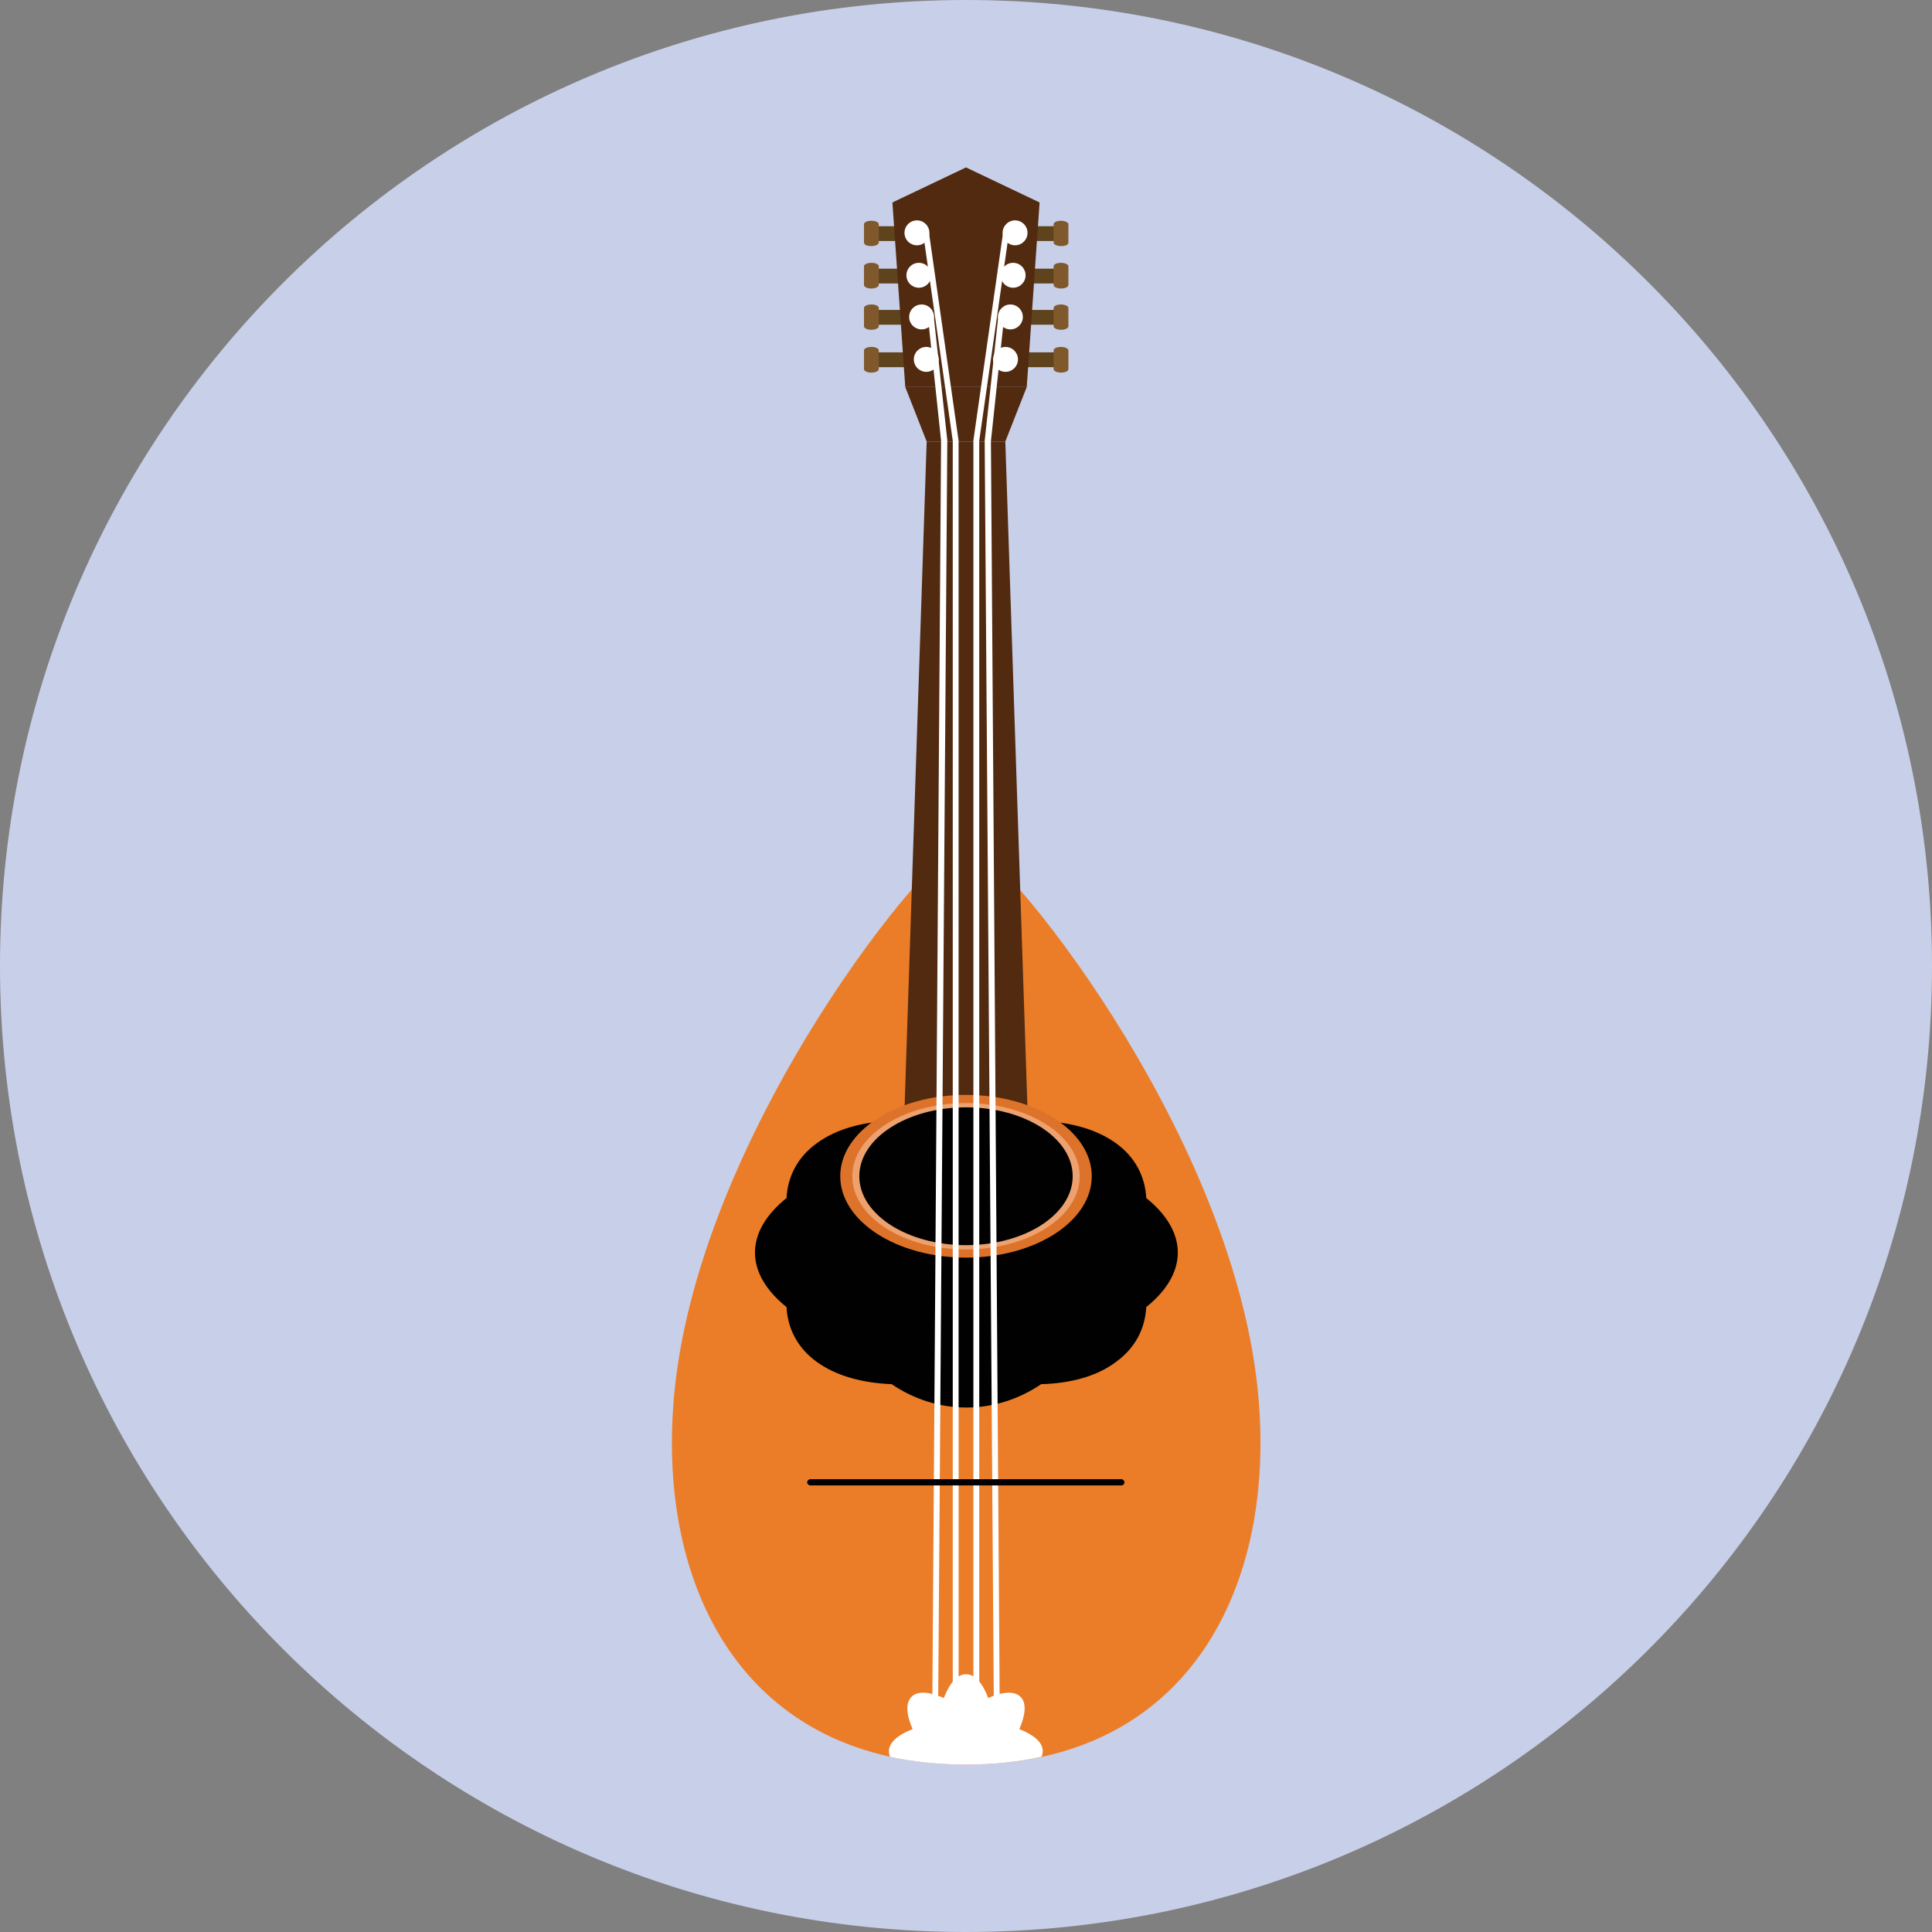 <?xml version="1.0" encoding="utf-8"?>
<!-- Generator: Adobe Illustrator 24.1.2, SVG Export Plug-In . SVG Version: 6.00 Build 0)  -->
<svg version="1.1" id="Layer_1" xmlns="http://www.w3.org/2000/svg" xmlns:xlink="http://www.w3.org/1999/xlink" x="0px" y="0px"
	 viewBox="0 0 496.2 496.2" style="enable-background:new 0 0 496.2 496.2;" xml:space="preserve">
<rect x="0" y="0" width="496.2" height="496.2" fill="#808080" stroke="none"/>
<style type="text/css">
	.st0{fill:#C8CFE9;}
	.st1{fill:#EB7D28;}
	.st2{fill:#000100;}
	.st3{fill:#512A10;}
	.st4{fill:#DD722A;}
	.st5{fill:#EDA16E;}
	.st6{fill:#5F431D;}
	.st7{fill:#7F592B;}
	.st8{fill:#FFFFFF;}
</style>
<path class="st0" d="M496.2,248.1C496.2,111.1,385.1,0,248.1,0S0,111.1,0,248.1s111.1,248.1,248.1,248.1S496.2,385.1,496.2,248.1z"
	/>
<path class="st1" d="M323,356.7c-7-67.5-67.1-140.5-75-140.5s-67.7,73.1-74.7,140.5c-5.3,51,18,96.5,74.9,96.5
	C305,453.2,328.3,407.7,323,356.7z"/>
<path class="st2" d="M302.5,321.7c0-5.1-3-9.9-8.1-14c-0.3-5.5-2.8-10.5-7.8-14.1s-11.7-5.4-19.2-5.7c-5.6-3.8-12.2-6-19.2-6
	s-13.6,2.2-19.2,6c-7.5,0.2-14.3,2.1-19.2,5.7c-5,3.6-7.5,8.6-7.8,14.1c-5.1,4.1-8.1,8.9-8.1,14s3,9.9,8.1,14
	c0.3,5.5,2.8,10.5,7.8,14.1s11.7,5.4,19.2,5.7c5.6,3.8,12.2,6,19.2,6s13.6-2.2,19.2-6c7.5-0.2,14.3-2,19.2-5.7
	c5-3.6,7.5-8.6,7.8-14.1C299.5,331.6,302.5,326.8,302.5,321.7z"/>
<polygon class="st3" points="263.9,285 232.3,285 238,113.4 258.2,113.4 "/>
<ellipse class="st4" cx="248.1" cy="302.1" rx="32.3" ry="20.9"/>
<ellipse class="st5" cx="248.1" cy="302.1" rx="29.2" ry="18.8"/>
<ellipse class="st2" cx="248.1" cy="302.1" rx="27.4" ry="17.7"/>
<path class="st6" d="M271.5,79.6h-6.9c-1,0-1.9,0.8-1.9,1.9s0.8,1.9,1.9,1.9h6.9c1,0,1.9-0.8,1.9-1.9
	C273.3,80.4,272.5,79.6,271.5,79.6z"/>
<path class="st7" d="M272.5,84.7c-1,0-1.9-0.4-1.9-0.9v-4.7c0-0.5,0.8-0.9,1.9-0.9l0,0c1,0,1.9,0.4,1.9,0.9v4.7
	C274.4,84.3,273.6,84.7,272.5,84.7L272.5,84.7z"/>
<g>
	<path class="st6" d="M273.3,60c0-1.1-0.8-1.9-1.9-1.9h-15.8c-1,0-1.9,0.8-1.9,1.9s0.8,1.9,1.9,1.9h15.8
		C272.5,61.9,273.3,61,273.3,60z"/>
	<path class="st6" d="M271.5,69h-11c-1,0-1.9,0.8-1.9,1.9c0,1,0.8,1.9,1.9,1.9h11c1,0,1.9-0.8,1.9-1.9C273.3,69.8,272.5,69,271.5,69
		z"/>
</g>
<g>
	<path class="st7" d="M272.5,63.2c-1,0-1.9-0.4-1.9-0.9v-4.7c0-0.5,0.8-0.9,1.9-0.9l0,0c1,0,1.9,0.4,1.9,0.9v4.7
		C274.4,62.9,273.6,63.2,272.5,63.2L272.5,63.2z"/>
	<path class="st7" d="M272.5,74.1c-1,0-1.9-0.4-1.9-0.9v-4.8c0-0.5,0.8-0.9,1.9-0.9l0,0c1,0,1.9,0.4,1.9,0.9v4.8
		C274.4,73.7,273.6,74.1,272.5,74.1L272.5,74.1z"/>
</g>
<path class="st6" d="M273.3,92.4c0-1.1-0.8-1.9-1.9-1.9h-11c-1,0-1.9,0.8-1.9,1.9s0.8,1.9,1.9,1.9h11
	C272.5,94.3,273.3,93.5,273.3,92.4"/>
<path class="st7" d="M272.5,95.7c-1,0-1.9-0.4-1.9-0.9V90c0-0.5,0.8-0.9,1.9-0.9l0,0c1,0,1.9,0.4,1.9,0.9v4.8
	C274.4,95.3,273.6,95.7,272.5,95.7L272.5,95.7z"/>
<path class="st6" d="M224.9,79.6h6.9c1,0,1.9,0.8,1.9,1.9s-0.8,1.9-1.9,1.9h-6.9c-1,0-1.9-0.8-1.9-1.9S223.8,79.6,224.9,79.6z"/>
<path class="st7" d="M223.8,84.7c1,0,1.9-0.4,1.9-0.9v-4.7c0-0.5-0.8-0.9-1.9-0.9l0,0c-1.1,0-1.9,0.4-1.9,0.9v4.7
	C221.9,84.3,222.7,84.7,223.8,84.7L223.8,84.7z"/>
<g>
	<path class="st6" d="M223,60c0-1.1,0.8-1.9,1.9-1.9h15.8c1,0,1.9,0.8,1.9,1.9s-0.8,1.9-1.9,1.9h-15.8C223.8,61.9,223,61,223,60z"/>
	<path class="st6" d="M224.9,69h11c1,0,1.9,0.8,1.9,1.9c0,1-0.8,1.9-1.9,1.9h-11c-1,0-1.9-0.8-1.9-1.9S223.8,69,224.9,69z"/>
</g>
<g>
	<path class="st7" d="M223.8,63.2c1,0,1.9-0.4,1.9-0.9v-4.7c0-0.5-0.8-0.9-1.9-0.9l0,0c-1.1,0-1.9,0.4-1.9,0.9v4.7
		C221.9,62.9,222.7,63.2,223.8,63.2L223.8,63.2z"/>
	<path class="st7" d="M223.8,74.1c1,0,1.9-0.4,1.9-0.9v-4.8c0-0.5-0.8-0.9-1.9-0.9l0,0c-1.1,0-1.9,0.4-1.9,0.9v4.8
		C221.9,73.7,222.7,74.1,223.8,74.1L223.8,74.1z"/>
</g>
<path class="st6" d="M223,92.4c0-1.1,0.8-1.9,1.9-1.9h11c1,0,1.9,0.8,1.9,1.9s-0.8,1.9-1.9,1.9h-11C223.8,94.3,223,93.5,223,92.4"/>
<path class="st7" d="M223.8,95.7c1,0,1.9-0.4,1.9-0.9V90c0-0.5-0.8-0.9-1.9-0.9l0,0c-1.1,0-1.9,0.4-1.9,0.9v4.8
	C221.9,95.3,222.7,95.7,223.8,95.7L223.8,95.7z"/>
<path class="st8" d="M261.8,444.1c1.6-3.7,1.9-6.7,0.3-8.3c-1.6-1.6-4.7-1.3-8.3,0.3c-1.4-3.8-3.4-6.1-5.7-6.1s-4.2,2.3-5.7,6.1
	c-3.7-1.6-6.7-1.9-8.3-0.3s-1.3,4.7,0.3,8.3c-3.7,1.4-6.1,3.4-6.1,5.7c0,0.5,0.1,0.9,0.3,1.4c6,1.3,12.5,2,19.5,2s13.5-0.7,19.4-2
	c0.2-0.5,0.3-0.9,0.3-1.4C267.9,447.6,265.6,445.6,261.8,444.1z"/>
<g>
	<polygon class="st3" points="263.7,99.4 232.5,99.4 229.2,52 248.1,43 267,52 	"/>
	<polygon class="st3" points="258.2,113.4 238,113.4 232.5,99.4 263.7,99.4 	"/>
</g>
<g>
	<polygon class="st8" points="240.9,444.5 239.4,444.5 241.7,113.2 238.3,81.2 239.8,81.1 243.3,113.1 	"/>
	<polygon class="st8" points="246.2,444.5 244.7,444.5 244.7,113.2 237.1,60 238.6,59.8 246.2,113.2 	"/>
	<polygon class="st8" points="251.5,444.5 250,444.5 250,113.1 250,113.1 257.6,59.9 259.1,60.1 251.5,113.2 	"/>
	<polygon class="st8" points="255.3,444.5 252.9,113.2 256.4,81.2 257.9,81.4 254.5,113.3 256.8,444.5 	"/>
</g>
<path class="st2" d="M288,381.5h-79.9c-0.4,0-0.8-0.4-0.8-0.8s0.4-0.8,0.8-0.8H288c0.4,0,0.8,0.4,0.8,0.8S288.5,381.5,288,381.5z"/>
<g>
	<circle class="st8" cx="235.5" cy="59.8" r="3.2"/>
	<circle class="st8" cx="237.9" cy="92.3" r="3.2"/>
	<circle class="st8" cx="236.7" cy="81.4" r="3.2"/>
	<circle class="st8" cx="236" cy="70.7" r="3.2"/>
	<circle class="st8" cx="260.7" cy="59.8" r="3.2"/>
	
		<ellipse transform="matrix(0.16 -0.987 0.987 0.16 125.817 332.48)" class="st8" cx="258.3" cy="92.3" rx="3.2" ry="3.2"/>
	<circle class="st8" cx="259.5" cy="81.4" r="3.2"/>
	<circle class="st8" cx="260.2" cy="70.7" r="3.2"/>
</g>
</svg>

